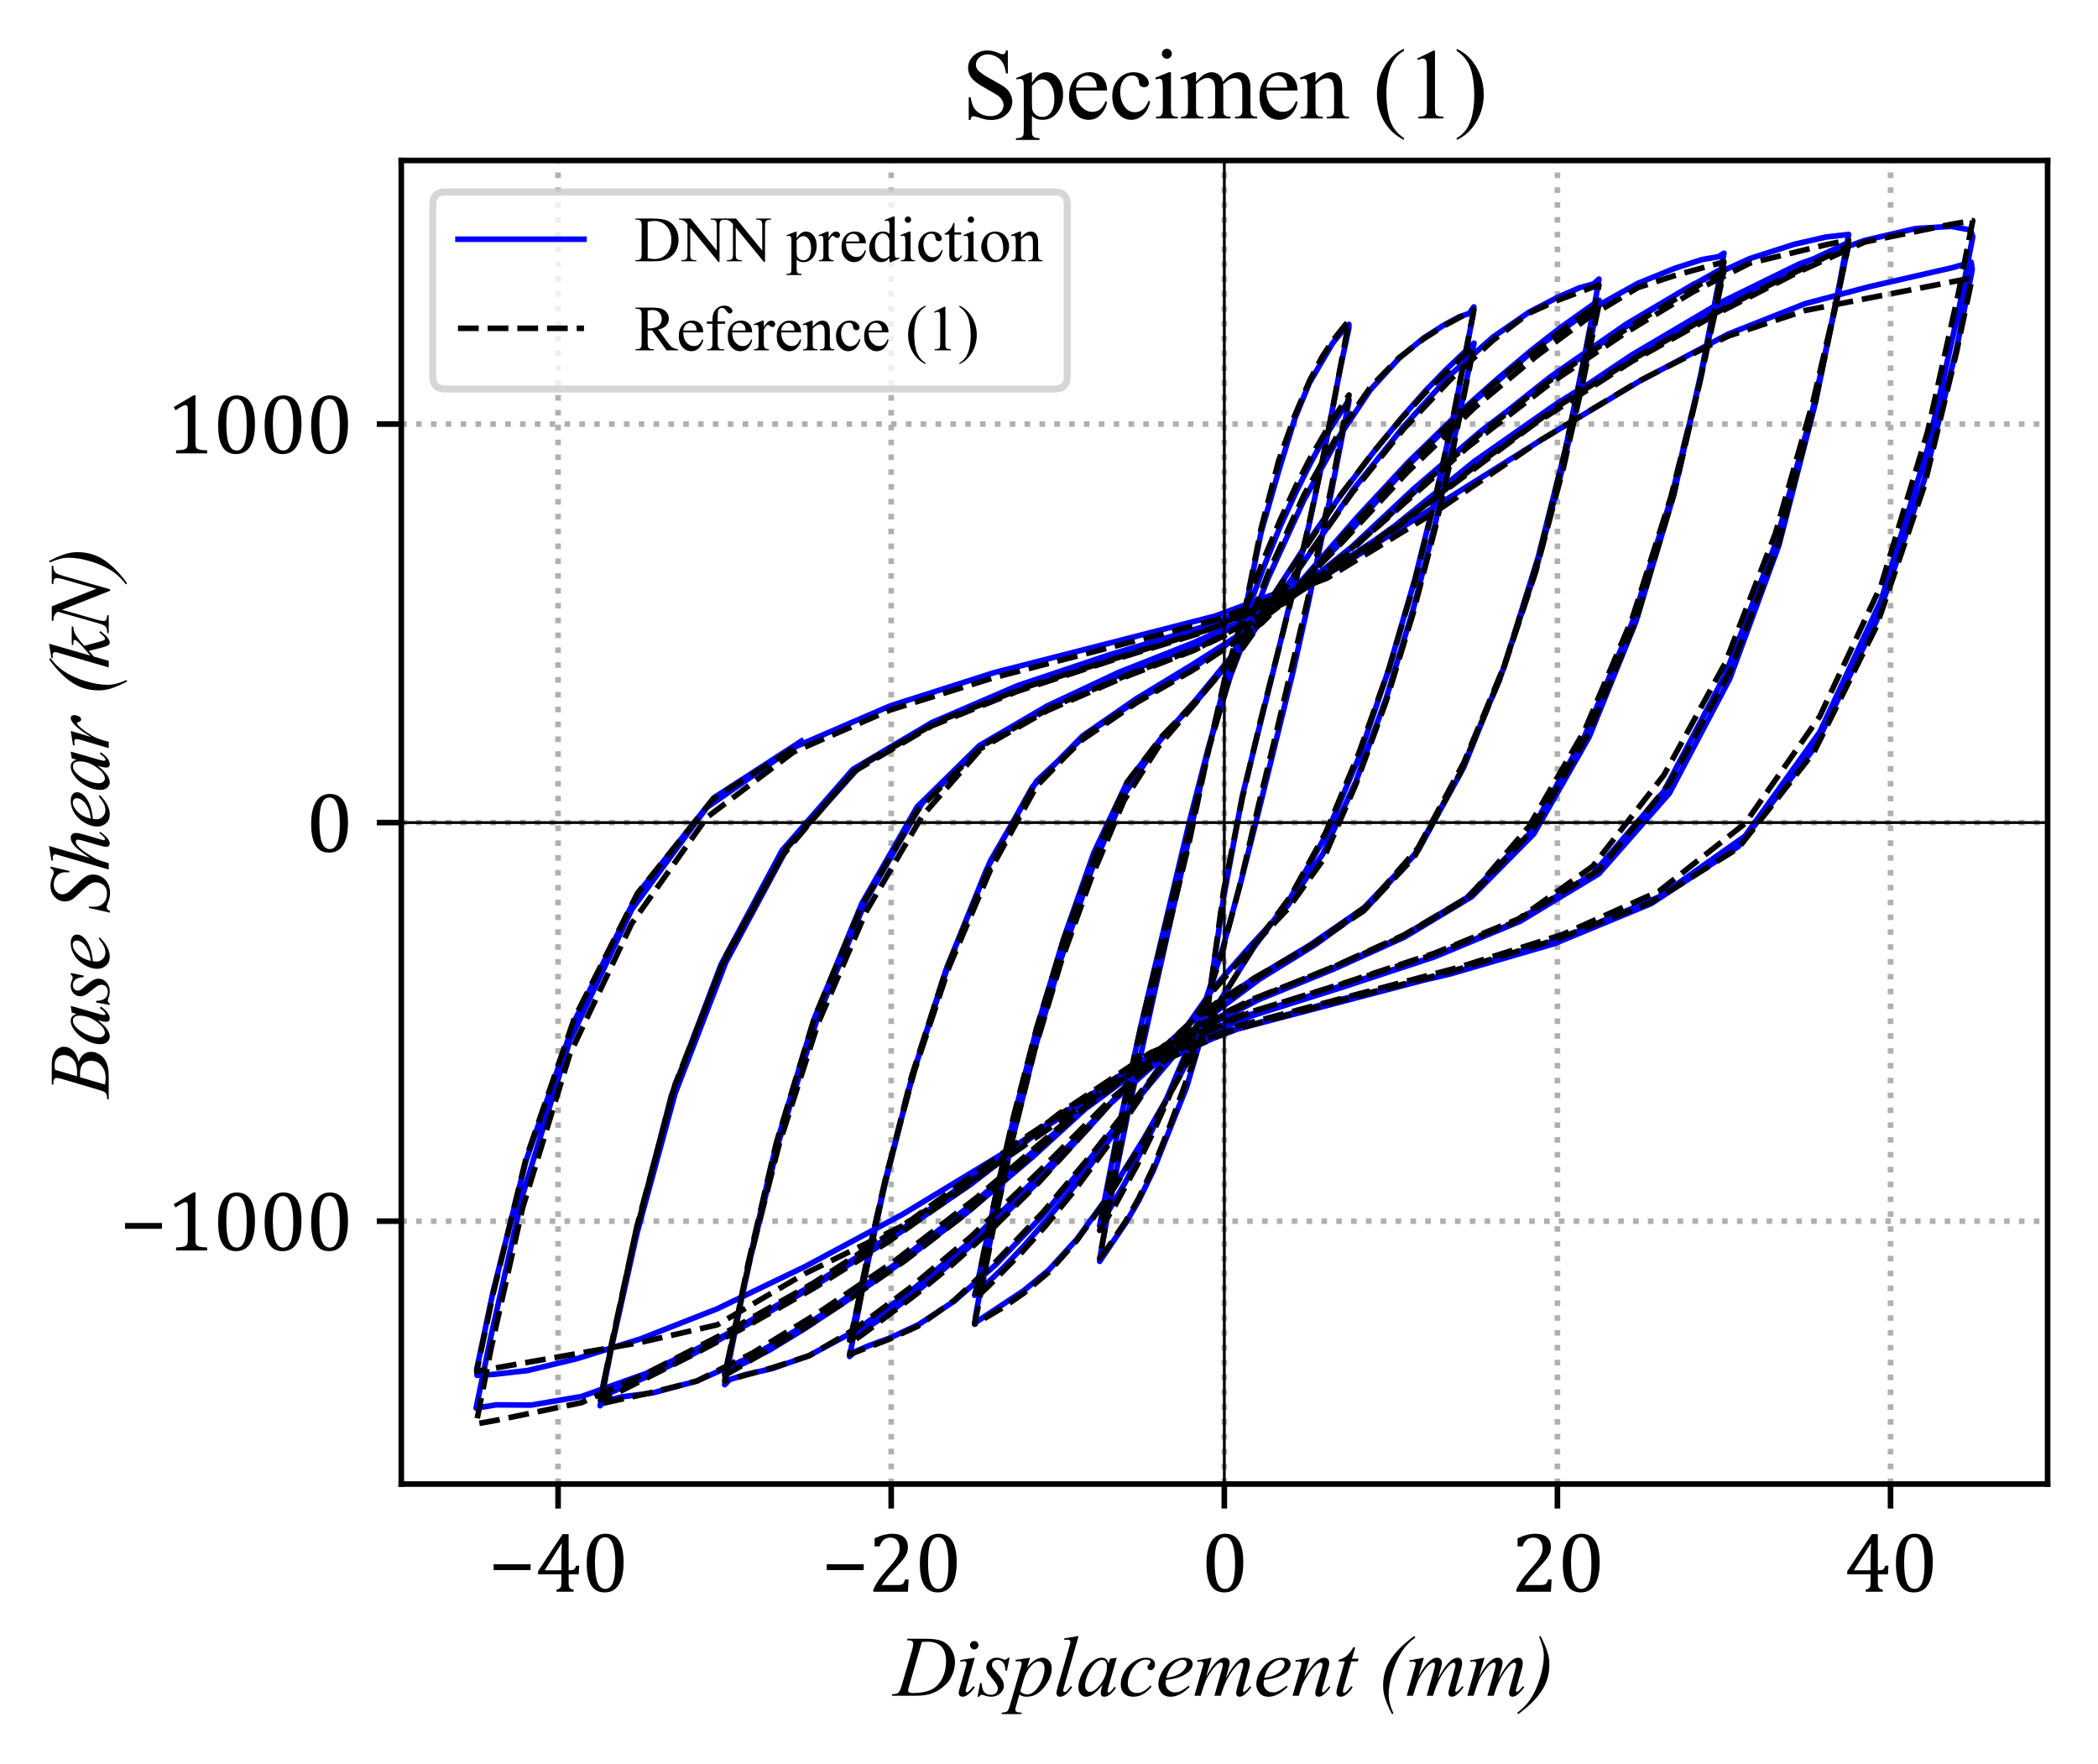 <?xml version="1.0" encoding="utf-8" standalone="no"?>
<!DOCTYPE svg PUBLIC "-//W3C//DTD SVG 1.1//EN"
  "http://www.w3.org/Graphics/SVG/1.1/DTD/svg11.dtd">
<svg xmlns:xlink="http://www.w3.org/1999/xlink" width="299.702pt" height="252.003pt" viewBox="0 0 299.702 252.003" xmlns="http://www.w3.org/2000/svg" version="1.1">
 <defs>
  <style type="text/css">*{stroke-linejoin: round; stroke-linecap: butt}</style>
 </defs>
 <g id="figure_1">
  <g id="patch_1">
   <path d="M 0 252.003 
L 299.702 252.003 
L 299.702 0 
L 0 0 
z
" style="fill: #ffffff"/>
  </g>
  <g id="axes_1">
   <g id="patch_2">
    <path d="M 57.324 211.999 
L 292.502 211.999 
L 292.502 22.921 
L 57.324 22.921 
z
" style="fill: #ffffff"/>
   </g>
   <g id="matplotlib.axis_1">
    <g id="xtick_1">
     <g id="line2d_1">
      <path d="M 79.722 211.999 
L 79.722 22.921 
" clip-path="url(#pb52f60daa9)" style="fill: none; stroke-dasharray: 0.8,1.32; stroke-dashoffset: 0; stroke: #b0b0b0; stroke-width: 0.8"/>
     </g>
     <g id="line2d_2">
      <defs>
       <path id="m596a8b3197" d="M 0 0 
L 0 3.5 
" style="stroke: #000000; stroke-width: 0.8"/>
      </defs>
      <g>
       <use xlink:href="#m596a8b3197" x="79.722" y="211.999" style="stroke: #000000; stroke-width: 0.8"/>
      </g>
     </g>
     <g id="text_1">
      <!-- −40 -->
      <g transform="translate(69.755 227.384) scale(0.12 -0.12)">
       <defs>
        <path id="Cambria-2212" d="M 397 1613 
L 397 2047 
L 3147 2047 
L 3147 1613 
L 397 1613 
z
" transform="scale(0.016)"/>
        <path id="Cambria-34" d="M 1613 153 
Q 1806 203 1872 264 
Q 1938 325 1958 437 
Q 1978 550 1978 781 
L 1978 1294 
L 241 1294 
L 241 1528 
L 2069 4288 
L 2516 4288 
L 2516 1597 
L 2581 1597 
Q 2763 1597 2841 1623 
Q 2919 1650 2970 1717 
Q 3022 1784 3066 1938 
L 3303 1938 
L 3266 1294 
L 2516 1294 
L 2516 781 
Q 2516 572 2530 475 
Q 2544 378 2576 322 
Q 2609 266 2673 228 
Q 2738 191 2881 153 
L 2881 0 
L 1613 0 
L 1613 153 
z
M 756 1597 
L 1978 1597 
L 1978 2375 
Q 1978 2669 1987 3033 
Q 1997 3397 2009 3581 
L 1978 3581 
L 756 1641 
L 756 1597 
z
" transform="scale(0.016)"/>
        <path id="Cambria-30" d="M 1738 -50 
Q 1063 -50 733 481 
Q 403 1013 403 2094 
Q 403 2669 504 3087 
Q 606 3506 789 3779 
Q 972 4053 1228 4184 
Q 1484 4316 1788 4316 
Q 2472 4316 2806 3787 
Q 3141 3259 3141 2191 
Q 3141 1084 2783 517 
Q 2425 -50 1738 -50 
z
M 1013 2188 
Q 1013 1169 1202 692 
Q 1391 216 1788 216 
Q 2166 216 2348 664 
Q 2531 1113 2531 2053 
Q 2531 2772 2437 3217 
Q 2344 3663 2176 3856 
Q 2009 4050 1772 4050 
Q 1556 4050 1411 3922 
Q 1266 3794 1177 3553 
Q 1088 3313 1050 2967 
Q 1013 2622 1013 2188 
z
" transform="scale(0.016)"/>
       </defs>
       <use xlink:href="#Cambria-2212"/>
       <use xlink:href="#Cambria-34" x="55.371"/>
       <use xlink:href="#Cambria-30" x="110.742"/>
      </g>
     </g>
    </g>
    <g id="xtick_2">
     <g id="line2d_3">
      <path d="M 127.308 211.999 
L 127.308 22.921 
" clip-path="url(#pb52f60daa9)" style="fill: none; stroke-dasharray: 0.8,1.32; stroke-dashoffset: 0; stroke: #b0b0b0; stroke-width: 0.8"/>
     </g>
     <g id="line2d_4">
      <g>
       <use xlink:href="#m596a8b3197" x="127.308" y="211.999" style="stroke: #000000; stroke-width: 0.8"/>
      </g>
     </g>
     <g id="text_2">
      <!-- −20 -->
      <g transform="translate(117.341 227.384) scale(0.12 -0.12)">
       <defs>
        <path id="Cambria-32" d="M 2194 500 
Q 2347 500 2440 519 
Q 2534 538 2590 581 
Q 2647 625 2680 695 
Q 2713 766 2763 913 
L 3028 913 
L 2975 0 
L 403 0 
L 403 150 
Q 538 478 766 822 
Q 994 1166 1413 1631 
Q 1775 2031 1934 2238 
Q 2109 2463 2195 2627 
Q 2281 2791 2318 2936 
Q 2356 3081 2356 3228 
Q 2356 3463 2281 3642 
Q 2206 3822 2051 3925 
Q 1897 4028 1663 4028 
Q 1078 4028 875 3378 
L 497 3378 
L 497 3978 
Q 875 4156 1204 4236 
Q 1534 4316 1797 4316 
Q 2378 4316 2675 4061 
Q 2972 3806 2972 3322 
Q 2972 3156 2939 3017 
Q 2906 2878 2836 2742 
Q 2766 2606 2647 2450 
Q 2528 2294 2384 2133 
Q 2241 1972 1888 1597 
Q 1294 969 1016 500 
L 2194 500 
z
" transform="scale(0.016)"/>
       </defs>
       <use xlink:href="#Cambria-2212"/>
       <use xlink:href="#Cambria-32" x="55.371"/>
       <use xlink:href="#Cambria-30" x="110.742"/>
      </g>
     </g>
    </g>
    <g id="xtick_3">
     <g id="line2d_5">
      <path d="M 174.894 211.999 
L 174.894 22.921 
" clip-path="url(#pb52f60daa9)" style="fill: none; stroke-dasharray: 0.8,1.32; stroke-dashoffset: 0; stroke: #b0b0b0; stroke-width: 0.8"/>
     </g>
     <g id="line2d_6">
      <g>
       <use xlink:href="#m596a8b3197" x="174.894" y="211.999" style="stroke: #000000; stroke-width: 0.8"/>
      </g>
     </g>
     <g id="text_3">
      <!-- 0 -->
      <g transform="translate(171.572 227.384) scale(0.12 -0.12)">
       <use xlink:href="#Cambria-30"/>
      </g>
     </g>
    </g>
    <g id="xtick_4">
     <g id="line2d_7">
      <path d="M 222.48 211.999 
L 222.48 22.921 
" clip-path="url(#pb52f60daa9)" style="fill: none; stroke-dasharray: 0.8,1.32; stroke-dashoffset: 0; stroke: #b0b0b0; stroke-width: 0.8"/>
     </g>
     <g id="line2d_8">
      <g>
       <use xlink:href="#m596a8b3197" x="222.48" y="211.999" style="stroke: #000000; stroke-width: 0.8"/>
      </g>
     </g>
     <g id="text_4">
      <!-- 20 -->
      <g transform="translate(215.835 227.384) scale(0.12 -0.12)">
       <use xlink:href="#Cambria-32"/>
       <use xlink:href="#Cambria-30" x="55.371"/>
      </g>
     </g>
    </g>
    <g id="xtick_5">
     <g id="line2d_9">
      <path d="M 270.066 211.999 
L 270.066 22.921 
" clip-path="url(#pb52f60daa9)" style="fill: none; stroke-dasharray: 0.8,1.32; stroke-dashoffset: 0; stroke: #b0b0b0; stroke-width: 0.8"/>
     </g>
     <g id="line2d_10">
      <g>
       <use xlink:href="#m596a8b3197" x="270.066" y="211.999" style="stroke: #000000; stroke-width: 0.8"/>
      </g>
     </g>
     <g id="text_5">
      <!-- 40 -->
      <g transform="translate(263.421 227.384) scale(0.12 -0.12)">
       <use xlink:href="#Cambria-34"/>
       <use xlink:href="#Cambria-30" x="55.371"/>
      </g>
     </g>
    </g>
    <g id="text_6">
     <!-- Displacement (mm) -->
     <g transform="translate(127.759 242.236) scale(0.12 -0.12)">
      <defs>
       <path id="TimesNewRomanPS-ItalicMT-44" d="M 938 4122 
L 975 4238 
L 2328 4238 
Q 3188 4238 3602 4041 
Q 4016 3844 4262 3420 
Q 4509 2997 4509 2513 
Q 4509 2097 4367 1705 
Q 4225 1313 4045 1077 
Q 3866 841 3494 556 
Q 3122 272 2687 136 
Q 2253 0 1603 0 
L -191 0 
L -150 116 
Q 97 122 181 159 
Q 306 213 366 303 
Q 456 434 569 831 
L 1319 3394 
Q 1406 3697 1406 3869 
Q 1406 3991 1325 4056 
Q 1244 4122 1006 4122 
L 938 4122 
z
M 2047 4003 
L 1128 831 
Q 1025 475 1025 391 
Q 1025 341 1058 294 
Q 1091 247 1147 231 
Q 1228 203 1409 203 
Q 1900 203 2320 304 
Q 2741 406 3009 606 
Q 3391 897 3619 1406 
Q 3847 1916 3847 2566 
Q 3847 3300 3497 3658 
Q 3147 4016 2475 4016 
Q 2309 4016 2047 4003 
z
" transform="scale(0.016)"/>
       <path id="TimesNewRomanPS-ItalicMT-69" d="M 1431 4069 
Q 1563 4069 1653 3978 
Q 1744 3888 1744 3756 
Q 1744 3628 1651 3536 
Q 1559 3444 1431 3444 
Q 1303 3444 1211 3536 
Q 1119 3628 1119 3756 
Q 1119 3888 1209 3978 
Q 1300 4069 1431 4069 
z
M 1472 2828 
L 853 638 
Q 791 416 791 372 
Q 791 322 820 290 
Q 850 259 891 259 
Q 938 259 1003 309 
Q 1181 450 1363 709 
L 1472 638 
Q 1259 313 972 91 
Q 759 -75 566 -75 
Q 438 -75 356 1 
Q 275 78 275 194 
Q 275 309 353 578 
L 759 1978 
Q 859 2322 859 2409 
Q 859 2478 811 2522 
Q 763 2566 678 2566 
Q 609 2566 394 2531 
L 394 2653 
L 1472 2828 
z
" transform="scale(0.016)"/>
       <path id="TimesNewRomanPS-ItalicMT-73" d="M 2322 2828 
L 2131 1869 
L 2016 1869 
Q 2000 2288 1837 2478 
Q 1675 2669 1434 2669 
Q 1241 2669 1127 2562 
Q 1013 2456 1013 2306 
Q 1013 2203 1058 2109 
Q 1103 2016 1256 1847 
Q 1663 1403 1781 1178 
Q 1900 953 1900 753 
Q 1900 428 1629 176 
Q 1359 -75 947 -75 
Q 722 -75 428 31 
Q 325 69 269 69 
Q 128 69 56 -75 
L -59 -75 
L 131 938 
L 247 938 
Q 266 463 444 266 
Q 622 69 931 69 
Q 1169 69 1308 201 
Q 1447 334 1447 528 
Q 1447 653 1397 759 
Q 1309 947 1029 1278 
Q 750 1609 670 1775 
Q 591 1941 591 2106 
Q 591 2409 811 2618 
Q 1031 2828 1378 2828 
Q 1478 2828 1559 2813 
Q 1603 2803 1764 2742 
Q 1925 2681 1978 2681 
Q 2113 2681 2203 2828 
L 2322 2828 
z
" transform="scale(0.016)"/>
       <path id="TimesNewRomanPS-ItalicMT-70" d="M 1416 2828 
L 1200 2109 
Q 1541 2509 1808 2668 
Q 2075 2828 2353 2828 
Q 2631 2828 2828 2608 
Q 3025 2388 3025 2034 
Q 3025 1347 2465 636 
Q 1906 -75 1163 -75 
Q 1006 -75 886 -40 
Q 766 -6 616 81 
L 388 -725 
Q 319 -963 319 -1034 
Q 319 -1103 355 -1151 
Q 391 -1200 472 -1226 
Q 553 -1253 794 -1253 
L 766 -1369 
L -706 -1369 
L -675 -1253 
Q -384 -1241 -282 -1153 
Q -181 -1066 -69 -669 
L 722 2069 
Q 794 2328 794 2391 
Q 794 2475 745 2522 
Q 697 2569 597 2569 
Q 506 2569 344 2547 
L 344 2669 
L 1416 2828 
z
M 688 328 
Q 881 97 1209 97 
Q 1372 97 1540 187 
Q 1709 278 1870 456 
Q 2031 634 2159 867 
Q 2288 1100 2389 1415 
Q 2491 1731 2491 2041 
Q 2491 2291 2377 2423 
Q 2263 2556 2109 2556 
Q 1772 2556 1442 2168 
Q 1113 1781 959 1263 
L 688 328 
z
" transform="scale(0.016)"/>
       <path id="TimesNewRomanPS-ItalicMT-6c" d="M 1903 4444 
L 834 725 
Q 756 447 756 384 
Q 756 338 786 306 
Q 816 275 859 275 
Q 919 275 988 328 
Q 1150 456 1328 725 
L 1422 628 
Q 1125 209 875 44 
Q 691 -75 525 -75 
Q 406 -75 326 6 
Q 247 88 247 194 
Q 247 306 347 656 
L 1194 3588 
Q 1297 3947 1297 4000 
Q 1297 4075 1237 4123 
Q 1178 4172 1053 4172 
Q 981 4172 834 4150 
L 834 4266 
L 1903 4444 
z
" transform="scale(0.016)"/>
       <path id="TimesNewRomanPS-ItalicMT-61" d="M 3003 2828 
L 2394 709 
L 2325 425 
Q 2316 384 2316 356 
Q 2316 306 2347 269 
Q 2372 241 2409 241 
Q 2450 241 2516 291 
Q 2638 381 2841 666 
L 2947 591 
Q 2731 266 2503 95 
Q 2275 -75 2081 -75 
Q 1947 -75 1880 -8 
Q 1813 59 1813 188 
Q 1813 341 1881 591 
L 1947 825 
Q 1538 291 1194 78 
Q 947 -75 709 -75 
Q 481 -75 315 114 
Q 150 303 150 634 
Q 150 1131 448 1682 
Q 747 2234 1206 2566 
Q 1566 2828 1884 2828 
Q 2075 2828 2201 2728 
Q 2328 2628 2394 2397 
L 2506 2753 
L 3003 2828 
z
M 1891 2666 
Q 1691 2666 1466 2478 
Q 1147 2213 898 1691 
Q 650 1169 650 747 
Q 650 534 756 411 
Q 863 288 1000 288 
Q 1341 288 1741 791 
Q 2275 1459 2275 2163 
Q 2275 2428 2172 2547 
Q 2069 2666 1891 2666 
z
" transform="scale(0.016)"/>
       <path id="TimesNewRomanPS-ItalicMT-63" d="M 2472 681 
Q 2147 291 1815 108 
Q 1484 -75 1116 -75 
Q 672 -75 423 175 
Q 175 425 175 847 
Q 175 1325 442 1787 
Q 709 2250 1161 2539 
Q 1613 2828 2047 2828 
Q 2388 2828 2556 2686 
Q 2725 2544 2725 2338 
Q 2725 2144 2606 2006 
Q 2519 1900 2391 1900 
Q 2294 1900 2230 1962 
Q 2166 2025 2166 2119 
Q 2166 2178 2189 2228 
Q 2213 2278 2286 2348 
Q 2359 2419 2375 2450 
Q 2391 2481 2391 2516 
Q 2391 2581 2331 2625 
Q 2241 2688 2075 2688 
Q 1769 2688 1469 2472 
Q 1169 2256 956 1859 
Q 700 1378 700 897 
Q 700 578 881 392 
Q 1063 206 1375 206 
Q 1616 206 1852 326 
Q 2088 447 2381 763 
L 2472 681 
z
" transform="scale(0.016)"/>
       <path id="TimesNewRomanPS-ItalicMT-65" d="M 763 1178 
Q 741 1022 741 919 
Q 741 641 937 445 
Q 1134 250 1416 250 
Q 1641 250 1848 342 
Q 2056 434 2466 750 
L 2531 659 
Q 1791 -75 1119 -75 
Q 663 -75 431 212 
Q 200 500 200 847 
Q 200 1313 487 1800 
Q 775 2288 1209 2558 
Q 1644 2828 2103 2828 
Q 2434 2828 2593 2693 
Q 2753 2559 2753 2375 
Q 2753 2116 2547 1878 
Q 2275 1569 1747 1378 
Q 1397 1250 763 1178 
z
M 784 1331 
Q 1247 1384 1538 1513 
Q 1922 1684 2114 1923 
Q 2306 2163 2306 2378 
Q 2306 2509 2223 2590 
Q 2141 2672 1988 2672 
Q 1669 2672 1311 2333 
Q 953 1994 784 1331 
z
" transform="scale(0.016)"/>
       <path id="TimesNewRomanPS-ItalicMT-6d" d="M 1388 2828 
L 981 1419 
Q 1253 1916 1444 2166 
Q 1741 2553 2022 2728 
Q 2188 2828 2369 2828 
Q 2525 2828 2628 2728 
Q 2731 2628 2731 2472 
Q 2731 2319 2659 2072 
L 2438 1278 
Q 2947 2231 3403 2616 
Q 3656 2828 3903 2828 
Q 4047 2828 4139 2729 
Q 4231 2631 4231 2425 
Q 4231 2244 4175 2041 
L 3831 825 
Q 3719 428 3719 384 
Q 3719 341 3747 309 
Q 3766 288 3797 288 
Q 3828 288 3906 347 
Q 4084 484 4241 709 
L 4344 644 
Q 4266 519 4067 300 
Q 3869 81 3728 3 
Q 3588 -75 3469 -75 
Q 3359 -75 3286 0 
Q 3213 75 3213 184 
Q 3213 334 3341 788 
L 3625 1791 
Q 3722 2138 3728 2175 
Q 3738 2234 3738 2291 
Q 3738 2369 3703 2413 
Q 3666 2456 3619 2456 
Q 3488 2456 3341 2322 
Q 2909 1925 2534 1209 
Q 2288 738 2072 0 
L 1600 0 
L 2134 1891 
Q 2222 2197 2222 2300 
Q 2222 2384 2187 2425 
Q 2153 2466 2103 2466 
Q 2000 2466 1884 2391 
Q 1697 2269 1401 1869 
Q 1106 1469 944 1103 
Q 866 931 572 0 
L 109 0 
L 688 2025 
L 763 2288 
Q 784 2347 784 2375 
Q 784 2444 721 2498 
Q 659 2553 563 2553 
Q 522 2553 338 2516 
L 309 2631 
L 1388 2828 
z
" transform="scale(0.016)"/>
       <path id="TimesNewRomanPS-ItalicMT-6e" d="M 1413 2828 
L 997 1406 
Q 1581 2278 1892 2553 
Q 2203 2828 2491 2828 
Q 2647 2828 2748 2725 
Q 2850 2622 2850 2456 
Q 2850 2269 2759 1956 
L 2378 641 
Q 2313 413 2313 363 
Q 2313 319 2338 289 
Q 2363 259 2391 259 
Q 2428 259 2481 300 
Q 2647 431 2844 700 
L 2941 641 
Q 2650 225 2391 47 
Q 2209 -75 2066 -75 
Q 1950 -75 1881 -4 
Q 1813 66 1813 184 
Q 1813 334 1919 700 
L 2281 1956 
Q 2350 2191 2350 2322 
Q 2350 2384 2309 2423 
Q 2269 2463 2209 2463 
Q 2122 2463 2000 2388 
Q 1769 2247 1519 1923 
Q 1269 1600 991 1097 
Q 844 831 747 516 
L 591 0 
L 122 0 
L 691 1956 
Q 791 2309 791 2381 
Q 791 2450 736 2501 
Q 681 2553 600 2553 
Q 563 2553 469 2541 
L 350 2522 
L 331 2634 
L 1413 2828 
z
" transform="scale(0.016)"/>
       <path id="TimesNewRomanPS-ItalicMT-74" d="M 1663 3603 
L 1419 2753 
L 1909 2753 
L 1856 2556 
L 1369 2556 
L 831 713 
Q 744 416 744 328 
Q 744 275 769 247 
Q 794 219 828 219 
Q 906 219 1034 328 
Q 1109 391 1369 713 
L 1472 634 
Q 1184 216 928 44 
Q 753 -75 575 -75 
Q 438 -75 350 11 
Q 263 97 263 231 
Q 263 400 363 747 
L 884 2556 
L 413 2556 
L 444 2678 
Q 788 2772 1016 2958 
Q 1244 3144 1525 3603 
L 1663 3603 
z
" transform="scale(0.016)"/>
       <path id="TimesNewRomanPS-ItalicMT-20" transform="scale(0.016)"/>
       <path id="TimesNewRomanPS-ItalicMT-28" d="M 1203 -1319 
L 1097 -1369 
Q 725 -659 563 -116 
Q 438 309 438 741 
Q 438 1747 903 2544 
Q 1475 3519 2756 4444 
L 2831 4334 
Q 2253 3906 1888 3375 
Q 1431 2713 1140 1775 
Q 850 838 850 69 
Q 850 -519 1203 -1319 
z
" transform="scale(0.016)"/>
       <path id="TimesNewRomanPS-ItalicMT-29" d="M 931 4384 
L 1038 4444 
Q 1409 3738 1569 3194 
Q 1697 2769 1697 2338 
Q 1697 1328 1231 534 
Q 656 -444 -622 -1369 
L -697 -1272 
Q -119 -841 247 -313 
Q 703 350 993 1289 
Q 1284 2228 1284 2997 
Q 1284 3584 931 4384 
z
" transform="scale(0.016)"/>
      </defs>
      <use xlink:href="#TimesNewRomanPS-ItalicMT-44"/>
      <use xlink:href="#TimesNewRomanPS-ItalicMT-69" x="72.217"/>
      <use xlink:href="#TimesNewRomanPS-ItalicMT-73" x="100"/>
      <use xlink:href="#TimesNewRomanPS-ItalicMT-70" x="138.916"/>
      <use xlink:href="#TimesNewRomanPS-ItalicMT-6c" x="188.916"/>
      <use xlink:href="#TimesNewRomanPS-ItalicMT-61" x="216.699"/>
      <use xlink:href="#TimesNewRomanPS-ItalicMT-63" x="266.699"/>
      <use xlink:href="#TimesNewRomanPS-ItalicMT-65" x="311.084"/>
      <use xlink:href="#TimesNewRomanPS-ItalicMT-6d" x="355.469"/>
      <use xlink:href="#TimesNewRomanPS-ItalicMT-65" x="427.686"/>
      <use xlink:href="#TimesNewRomanPS-ItalicMT-6e" x="472.07"/>
      <use xlink:href="#TimesNewRomanPS-ItalicMT-74" x="522.07"/>
      <use xlink:href="#TimesNewRomanPS-ItalicMT-20" x="549.854"/>
      <use xlink:href="#TimesNewRomanPS-ItalicMT-28" x="574.854"/>
      <use xlink:href="#TimesNewRomanPS-ItalicMT-6d" x="608.154"/>
      <use xlink:href="#TimesNewRomanPS-ItalicMT-6d" x="680.371"/>
      <use xlink:href="#TimesNewRomanPS-ItalicMT-29" x="752.588"/>
     </g>
    </g>
   </g>
   <g id="matplotlib.axis_2">
    <g id="ytick_1">
     <g id="line2d_11">
      <path d="M 57.324 174.441 
L 292.502 174.441 
" clip-path="url(#pb52f60daa9)" style="fill: none; stroke-dasharray: 0.8,1.32; stroke-dashoffset: 0; stroke: #b0b0b0; stroke-width: 0.8"/>
     </g>
     <g id="line2d_12">
      <defs>
       <path id="m713ae85e09" d="M 0 0 
L -3.5 0 
" style="stroke: #000000; stroke-width: 0.8"/>
      </defs>
      <g>
       <use xlink:href="#m713ae85e09" x="57.324" y="174.441" style="stroke: #000000; stroke-width: 0.8"/>
      </g>
     </g>
     <g id="text_7">
      <!-- −1000 -->
      <g transform="translate(17.099 178.634) scale(0.12 -0.12)">
       <defs>
        <path id="Cambria-31" d="M 2172 816 
Q 2172 634 2192 542 
Q 2213 450 2264 392 
Q 2316 334 2412 301 
Q 2509 269 2656 251 
Q 2803 234 3044 228 
L 3044 0 
L 734 0 
L 734 228 
Q 1081 244 1229 270 
Q 1378 297 1456 350 
Q 1534 403 1570 500 
Q 1606 597 1606 816 
L 1606 3350 
Q 1606 3475 1562 3533 
Q 1519 3591 1434 3591 
Q 1334 3591 1150 3487 
Q 966 3384 694 3203 
L 556 3444 
L 2019 4316 
L 2191 4316 
Q 2172 4016 2172 3484 
L 2172 816 
z
" transform="scale(0.016)"/>
       </defs>
       <use xlink:href="#Cambria-2212"/>
       <use xlink:href="#Cambria-31" x="55.371"/>
       <use xlink:href="#Cambria-30" x="110.742"/>
       <use xlink:href="#Cambria-30" x="166.113"/>
       <use xlink:href="#Cambria-30" x="221.484"/>
      </g>
     </g>
    </g>
    <g id="ytick_2">
     <g id="line2d_13">
      <path d="M 57.324 117.509 
L 292.502 117.509 
" clip-path="url(#pb52f60daa9)" style="fill: none; stroke-dasharray: 0.8,1.32; stroke-dashoffset: 0; stroke: #b0b0b0; stroke-width: 0.8"/>
     </g>
     <g id="line2d_14">
      <g>
       <use xlink:href="#m713ae85e09" x="57.324" y="117.509" style="stroke: #000000; stroke-width: 0.8"/>
      </g>
     </g>
     <g id="text_8">
      <!-- 0 -->
      <g transform="translate(43.679 121.702) scale(0.12 -0.12)">
       <use xlink:href="#Cambria-30"/>
      </g>
     </g>
    </g>
    <g id="ytick_3">
     <g id="line2d_15">
      <path d="M 57.324 60.577 
L 292.502 60.577 
" clip-path="url(#pb52f60daa9)" style="fill: none; stroke-dasharray: 0.8,1.32; stroke-dashoffset: 0; stroke: #b0b0b0; stroke-width: 0.8"/>
     </g>
     <g id="line2d_16">
      <g>
       <use xlink:href="#m713ae85e09" x="57.324" y="60.577" style="stroke: #000000; stroke-width: 0.8"/>
      </g>
     </g>
     <g id="text_9">
      <!-- 1000 -->
      <g transform="translate(23.744 64.769) scale(0.12 -0.12)">
       <use xlink:href="#Cambria-31"/>
       <use xlink:href="#Cambria-30" x="55.371"/>
       <use xlink:href="#Cambria-30" x="110.742"/>
       <use xlink:href="#Cambria-30" x="166.113"/>
      </g>
     </g>
    </g>
    <g id="text_10">
     <!-- Base Shear (kN) -->
     <g transform="translate(15.533 156.783) rotate(-90) scale(0.12 -0.12)">
      <defs>
       <path id="TimesNewRomanPS-ItalicMT-42" d="M 947 4122 
L 991 4238 
L 2503 4238 
Q 2884 4238 3182 4119 
Q 3481 4000 3629 3787 
Q 3778 3575 3778 3338 
Q 3778 2972 3514 2676 
Q 3250 2381 2653 2241 
Q 3038 2097 3219 1859 
Q 3400 1622 3400 1338 
Q 3400 1022 3237 734 
Q 3075 447 2820 287 
Q 2566 128 2206 53 
Q 1950 0 1406 0 
L -147 0 
L -106 116 
Q 138 122 225 163 
Q 350 216 403 303 
Q 478 422 603 847 
L 1363 3413 
Q 1459 3738 1459 3869 
Q 1459 3984 1373 4051 
Q 1288 4119 1047 4119 
Q 994 4119 947 4122 
z
M 1581 2363 
Q 1784 2356 1875 2356 
Q 2525 2356 2842 2639 
Q 3159 2922 3159 3347 
Q 3159 3669 2965 3848 
Q 2772 4028 2347 4028 
Q 2234 4028 2059 3991 
L 1581 2363 
z
M 966 275 
Q 1303 231 1494 231 
Q 1981 231 2357 525 
Q 2734 819 2734 1322 
Q 2734 1706 2501 1922 
Q 2269 2138 1750 2138 
Q 1650 2138 1506 2128 
L 966 275 
z
" transform="scale(0.016)"/>
       <path id="TimesNewRomanPS-ItalicMT-53" d="M 44 -97 
L 394 1475 
L 500 1475 
Q 478 1247 478 1097 
Q 478 669 751 400 
Q 1025 131 1466 131 
Q 1875 131 2087 382 
Q 2300 634 2300 963 
Q 2300 1175 2203 1350 
Q 2056 1609 1419 2263 
Q 1109 2575 1022 2728 
Q 878 2981 878 3259 
Q 878 3703 1209 4018 
Q 1541 4334 2059 4334 
Q 2234 4334 2391 4300 
Q 2488 4281 2744 4175 
Q 2925 4103 2944 4097 
Q 2988 4088 3041 4088 
Q 3131 4088 3197 4134 
Q 3263 4181 3350 4334 
L 3469 4334 
L 3144 2928 
L 3038 2928 
Q 3050 3116 3050 3231 
Q 3050 3609 2800 3850 
Q 2550 4091 2141 4091 
Q 1816 4091 1612 3900 
Q 1409 3709 1409 3459 
Q 1409 3241 1539 3042 
Q 1669 2844 2136 2395 
Q 2603 1947 2740 1695 
Q 2878 1444 2878 1159 
Q 2878 838 2708 536 
Q 2538 234 2219 68 
Q 1900 -97 1522 -97 
Q 1334 -97 1171 -62 
Q 1009 -28 653 106 
Q 531 153 450 153 
Q 266 153 163 -97 
L 44 -97 
z
" transform="scale(0.016)"/>
       <path id="TimesNewRomanPS-ItalicMT-68" d="M 1878 4444 
L 1000 1409 
Q 1569 2266 1887 2547 
Q 2206 2828 2497 2828 
Q 2647 2828 2747 2725 
Q 2847 2622 2847 2450 
Q 2847 2244 2759 1950 
L 2378 641 
Q 2306 403 2306 378 
Q 2306 334 2332 306 
Q 2359 278 2394 278 
Q 2434 278 2488 319 
Q 2666 456 2841 700 
L 2938 641 
Q 2831 475 2642 276 
Q 2453 78 2317 1 
Q 2181 -75 2075 -75 
Q 1959 -75 1886 -1 
Q 1813 72 1813 188 
Q 1813 325 1922 700 
L 2281 1950 
Q 2350 2184 2350 2319 
Q 2350 2381 2311 2418 
Q 2272 2456 2209 2456 
Q 2119 2456 2003 2388 
Q 1791 2256 1513 1900 
Q 1438 1803 1013 1119 
Q 881 900 797 641 
L 597 0 
L 128 0 
L 1156 3575 
L 1266 3963 
Q 1266 4044 1198 4106 
Q 1131 4169 1034 4169 
Q 978 4169 863 4150 
L 797 4141 
L 797 4263 
L 1878 4444 
z
" transform="scale(0.016)"/>
       <path id="TimesNewRomanPS-ItalicMT-72" d="M 334 2653 
L 1413 2828 
L 963 1309 
Q 1509 2244 1956 2616 
Q 2209 2828 2369 2828 
Q 2472 2828 2531 2767 
Q 2591 2706 2591 2591 
Q 2591 2384 2484 2197 
Q 2409 2056 2269 2056 
Q 2197 2056 2145 2103 
Q 2094 2150 2081 2247 
Q 2075 2306 2053 2325 
Q 2028 2350 1994 2350 
Q 1941 2350 1894 2325 
Q 1813 2281 1647 2081 
Q 1388 1775 1084 1288 
Q 953 1081 859 822 
Q 728 466 709 394 
L 609 0 
L 131 0 
L 709 1941 
Q 809 2278 809 2422 
Q 809 2478 763 2516 
Q 700 2566 597 2566 
Q 531 2566 356 2538 
L 334 2653 
z
" transform="scale(0.016)"/>
       <path id="TimesNewRomanPS-ItalicMT-6b" d="M 1831 4444 
L 944 1372 
L 1300 1675 
Q 1884 2169 2059 2406 
Q 2116 2484 2116 2525 
Q 2116 2553 2097 2578 
Q 2078 2603 2023 2618 
Q 1969 2634 1831 2634 
L 1722 2634 
L 1756 2753 
L 3122 2753 
L 3091 2634 
Q 2856 2622 2686 2561 
Q 2516 2500 2356 2381 
Q 2041 2147 1941 2056 
L 1672 1819 
Q 1741 1594 1841 1191 
Q 2009 522 2069 397 
Q 2128 272 2191 272 
Q 2244 272 2316 325 
Q 2478 444 2663 703 
L 2772 625 
Q 2431 197 2250 61 
Q 2069 -75 1919 -75 
Q 1788 -75 1716 28 
Q 1591 213 1300 1481 
L 872 1109 
L 550 0 
L 63 0 
L 1100 3566 
L 1188 3869 
Q 1203 3947 1203 4006 
Q 1203 4081 1145 4131 
Q 1088 4181 978 4181 
Q 906 4181 750 4150 
L 750 4259 
L 1831 4444 
z
" transform="scale(0.016)"/>
       <path id="TimesNewRomanPS-ItalicMT-4e" d="M 1834 4238 
L 3144 916 
L 3853 3397 
Q 3941 3703 3941 3872 
Q 3941 3988 3859 4053 
Q 3778 4119 3556 4119 
Q 3519 4119 3478 4122 
L 3513 4238 
L 4875 4238 
L 4838 4122 
Q 4625 4125 4522 4078 
Q 4375 4013 4303 3909 
Q 4203 3763 4100 3397 
L 3103 -97 
L 2991 -97 
L 1581 3478 
L 828 838 
Q 744 538 744 378 
Q 744 259 820 198 
Q 897 138 1184 116 
L 1153 0 
L -178 0 
L -134 116 
Q 116 122 200 159 
Q 328 216 391 306 
Q 481 444 594 838 
L 1434 3784 
Q 1313 3972 1173 4042 
Q 1034 4113 741 4122 
L 775 4238 
L 1834 4238 
z
" transform="scale(0.016)"/>
      </defs>
      <use xlink:href="#TimesNewRomanPS-ItalicMT-42"/>
      <use xlink:href="#TimesNewRomanPS-ItalicMT-61" x="61.084"/>
      <use xlink:href="#TimesNewRomanPS-ItalicMT-73" x="111.084"/>
      <use xlink:href="#TimesNewRomanPS-ItalicMT-65" x="150"/>
      <use xlink:href="#TimesNewRomanPS-ItalicMT-20" x="194.385"/>
      <use xlink:href="#TimesNewRomanPS-ItalicMT-53" x="219.385"/>
      <use xlink:href="#TimesNewRomanPS-ItalicMT-68" x="269.385"/>
      <use xlink:href="#TimesNewRomanPS-ItalicMT-65" x="319.385"/>
      <use xlink:href="#TimesNewRomanPS-ItalicMT-61" x="363.77"/>
      <use xlink:href="#TimesNewRomanPS-ItalicMT-72" x="413.77"/>
      <use xlink:href="#TimesNewRomanPS-ItalicMT-20" x="452.686"/>
      <use xlink:href="#TimesNewRomanPS-ItalicMT-28" x="477.686"/>
      <use xlink:href="#TimesNewRomanPS-ItalicMT-6b" x="510.986"/>
      <use xlink:href="#TimesNewRomanPS-ItalicMT-4e" x="555.371"/>
      <use xlink:href="#TimesNewRomanPS-ItalicMT-29" x="622.07"/>
     </g>
    </g>
   </g>
   <g id="line2d_17">
    <path d="M 177.559 88.7 
L 180.164 75.997 
L 182.651 67.309 
L 184.964 59.803 
L 187.051 54.7 
L 190.367 49.023 
L 192.302 46.639 
L 192.693 46.339 
L 192.685 46.869 
L 191.48 52.521 
L 188.796 66.499 
L 186.969 75.095 
L 182.551 93.199 
L 177.449 113.795 
L 174.783 128.28 
L 172.119 146.399 
L 169.518 155.272 
L 164.733 167.258 
L 162.656 171.533 
L 160.854 174.62 
L 157.088 180.186 
L 157.113 179.741 
L 158.35 172.835 
L 161.063 159.322 
L 165.009 141.342 
L 169.838 119.78 
L 172.45 107.824 
L 175.117 96.943 
L 177.779 88.516 
L 180.377 81.388 
L 182.851 75.257 
L 185.147 70.271 
L 187.214 66.13 
L 189.003 62.849 
L 191.601 58.784 
L 192.708 57.136 
L 192.666 57.493 
L 190.198 70.215 
L 186.804 86.565 
L 184.686 96.053 
L 179.844 115.702 
L 177.228 126.094 
L 174.56 135.856 
L 171.899 143.854 
L 169.306 150.665 
L 166.838 156.523 
L 164.55 161.493 
L 160.717 168.967 
L 157.416 174.576 
L 157.075 175.133 
L 157.59 172.477 
L 159.649 161.831 
L 163.068 146.171 
L 170.052 116.805 
L 172.671 106.621 
L 175.786 96.515 
L 181.104 82.695 
L 186.283 71.396 
L 191.206 62.502 
L 195.764 55.682 
L 199.853 51.189 
L 203.383 48.277 
L 206.274 46.433 
L 208.461 45.26 
L 209.895 44.77 
L 210.545 43.837 
L 210.394 45.14 
L 207.727 58.998 
L 205.269 70.031 
L 202.13 82.691 
L 198.381 95.615 
L 194.104 108.255 
L 189.397 119.339 
L 184.365 128.212 
L 179.12 135.315 
L 173.78 143.713 
L 168.465 153.836 
L 163.295 162.847 
L 158.385 170.746 
L 153.845 177.012 
L 149.777 181.461 
L 146.272 184.343 
L 139.234 189.001 
L 139.418 187.693 
L 140.397 182.428 
L 142.15 173.907 
L 144.637 162.684 
L 147.803 149.893 
L 151.576 136.951 
L 155.873 124.437 
L 160.596 113.502 
L 165.639 105.854 
L 170.89 99.903 
L 176.231 93.401 
L 181.542 85.619 
L 186.704 77.621 
L 191.601 70.64 
L 196.124 64.695 
L 200.17 59.746 
L 203.649 55.809 
L 206.484 52.887 
L 210.563 49.016 
L 210.346 49.999 
L 209.334 55.141 
L 207.549 63.581 
L 205.033 74.757 
L 201.84 87.162 
L 198.043 99.653 
L 193.727 111.566 
L 188.989 121.962 
L 183.934 129.391 
L 178.677 135.071 
L 173.334 141.167 
L 168.027 148.756 
L 162.874 156.526 
L 157.991 163.503 
L 153.486 169.44 
L 149.462 174.345 
L 146.008 178.266 
L 143.202 181.215 
L 139.219 185.033 
L 139.469 184.074 
L 142.33 170.482 
L 144.876 159.428 
L 148.095 146.956 
L 151.916 134.158 
L 156.251 121.829 
L 161.005 111.76 
L 166.071 105.213 
L 171.334 99.682 
L 177.568 92.261 
L 185.523 81.365 
L 193.239 70.014 
L 200.544 60.898 
L 207.274 53.464 
L 213.277 48.148 
L 218.42 44.599 
L 222.586 42.433 
L 225.683 41.088 
L 227.641 40.563 
L 228.416 39.865 
L 227.99 42.376 
L 226.374 50.743 
L 223.603 64.273 
L 219.74 79.569 
L 214.871 95.245 
L 209.106 109.579 
L 202.573 121.486 
L 195.42 129.475 
L 187.806 135.009 
L 179.902 139.887 
L 171.887 145.858 
L 163.938 155.253 
L 156.236 164.884 
L 148.952 173.631 
L 142.25 180.658 
L 136.279 185.896 
L 131.175 189.244 
L 127.052 191.166 
L 124.001 192.275 
L 122.092 193.11 
L 121.367 193.778 
L 123.507 182.51 
L 126.325 169.541 
L 130.232 153.997 
L 135.14 138.531 
L 140.941 124.176 
L 147.502 112.377 
L 154.678 105.104 
L 162.308 99.818 
L 170.219 95.019 
L 178.236 89.909 
L 186.177 82.686 
L 193.866 73.89 
L 201.129 66.061 
L 207.804 59.558 
L 213.74 54.255 
L 218.806 50.003 
L 222.886 46.823 
L 228.426 42.882 
L 227.901 45.216 
L 226.187 53.735 
L 223.322 66.408 
L 219.372 81.552 
L 214.423 96.492 
L 208.589 110.543 
L 201.999 122.214 
L 194.8 129.713 
L 187.156 134.983 
L 179.236 139.73 
L 171.219 144.969 
L 163.285 152.407 
L 155.611 161.013 
L 148.369 168.776 
L 141.722 175.212 
L 135.819 180.458 
L 130.793 184.637 
L 126.755 187.738 
L 121.36 191.383 
L 121.936 189.214 
L 123.699 180.853 
L 126.61 168.024 
L 130.604 152.845 
L 135.591 137.446 
L 141.46 123.021 
L 148.079 111.576 
L 155.299 104.774 
L 162.959 99.722 
L 170.886 95.116 
L 180.239 88.547 
L 190.809 78.275 
L 201.021 66.612 
L 210.648 57.245 
L 219.473 49.708 
L 227.298 44.196 
L 233.948 40.487 
L 239.274 38.318 
L 243.155 37.074 
L 245.506 36.671 
L 246.273 36.168 
L 245.439 40.79 
L 243.023 53.192 
L 239.08 70.746 
L 233.696 88.781 
L 226.994 105.313 
L 219.124 119.105 
L 210.262 128.079 
L 200.606 133.88 
L 190.374 138.498 
L 179.794 142.801 
L 169.105 148.331 
L 158.546 157.721 
L 148.353 168.047 
L 138.755 177.239 
L 129.968 184.551 
L 122.189 190.1 
L 115.591 193.644 
L 110.324 195.501 
L 106.505 196.364 
L 104.219 197.084 
L 103.518 197.813 
L 104.419 193.062 
L 106.9 180.702 
L 110.905 163.429 
L 116.346 145.44 
L 123.1 129.092 
L 131.015 115.257 
L 139.915 106.503 
L 149.599 100.841 
L 159.85 96.029 
L 170.439 91.845 
L 181.128 87.039 
L 191.677 79.465 
L 201.849 69.924 
L 211.417 61.695 
L 220.166 55.036 
L 227.899 49.603 
L 234.444 45.212 
L 239.654 41.932 
L 246.265 38.214 
L 242.752 54.75 
L 238.685 71.319 
L 233.186 88.863 
L 226.381 105.117 
L 218.421 119.167 
L 209.484 128.283 
L 199.772 134.081 
L 189.502 138.678 
L 178.905 142.972 
L 168.217 148.143 
L 157.679 155.986 
L 147.527 165.266 
L 137.989 173.351 
L 129.279 179.964 
L 121.592 185.379 
L 115.1 189.713 
L 109.949 192.848 
L 106.255 194.753 
L 104.1 195.732 
L 103.532 196.214 
L 104.566 191.894 
L 107.176 179.781 
L 111.305 162.873 
L 116.861 145.145 
L 123.717 128.584 
L 131.722 114.747 
L 140.695 106.17 
L 150.435 100.667 
L 160.723 96.092 
L 171.329 92.045 
L 183.796 85.602 
L 196.954 75.032 
L 209.617 63.245 
L 221.502 53.81 
L 232.341 46.276 
L 241.892 40.622 
L 249.94 36.948 
L 256.306 34.897 
L 260.845 33.859 
L 264.083 33.491 
L 262.708 40.908 
L 259.364 57.425 
L 254.126 77.866 
L 247.111 96.934 
L 238.476 113.317 
L 228.415 124.808 
L 217.154 131.61 
L 204.945 136.68 
L 192.062 140.929 
L 178.794 145.119 
L 165.439 150.73 
L 152.295 160.435 
L 139.659 171.362 
L 127.813 180.651 
L 117.022 188.074 
L 107.53 193.707 
L 99.548 197.284 
L 93.256 198.975 
L 88.796 199.547 
L 86.266 200.192 
L 85.723 200.815 
L 87.181 193.331 
L 90.605 177.082 
L 95.921 156.481 
L 103.007 137.776 
L 111.705 121.506 
L 121.821 109.915 
L 133.127 103.208 
L 145.369 97.942 
L 158.274 93.609 
L 171.552 89.641 
L 184.904 84.67 
L 198.032 76.112 
L 210.641 65.882 
L 222.448 57.611 
L 233.189 50.958 
L 242.623 45.552 
L 250.537 41.238 
L 256.755 38.068 
L 263.586 34.857 
L 264.045 34.96 
L 262.504 42.396 
L 258.999 58.29 
L 253.607 77.751 
L 246.45 96.395 
L 237.689 113.039 
L 227.519 124.854 
L 216.169 131.878 
L 203.893 136.975 
L 177.68 145.22 
L 164.331 150.788 
L 151.219 159.475 
L 138.638 169.214 
L 126.87 177.214 
L 116.179 183.789 
L 106.804 189.168 
L 98.957 193.443 
L 92.813 196.491 
L 85.768 199.566 
L 90.978 176.22 
L 96.445 156.171 
L 103.673 137.491 
L 112.497 121.042 
L 122.721 109.587 
L 134.115 102.9 
L 146.423 97.769 
L 159.37 93.63 
L 172.666 89.798 
L 188.234 83.065 
L 203.949 71.733 
L 219.012 60.158 
L 233.086 50.715 
L 245.855 43.184 
L 257.033 37.706 
L 266.368 34.345 
L 273.652 32.646 
L 278.721 32.336 
L 281.462 32.845 
L 281.812 33.816 
L 279.765 44.503 
L 275.365 64.091 
L 268.713 85.77 
L 259.956 104.577 
L 249.292 119.427 
L 236.959 128.137 
L 223.234 133.992 
L 208.425 138.692 
L 176.9 146.965 
L 160.891 153.003 
L 145.197 163.572 
L 130.168 174.707 
L 116.142 183.534 
L 103.434 190.794 
L 92.328 196.192 
L 83.075 199.488 
L 75.88 200.716 
L 70.906 200.683 
L 68.014 201.149 
L 70.161 190.76 
L 74.656 170.729 
L 81.4 148.659 
L 90.24 129.922 
L 100.979 115.337 
L 113.376 106.781 
L 127.152 100.84 
L 141.999 96.092 
L 173.557 88.013 
L 189.56 82.072 
L 220.228 62.8 
L 234.205 54.458 
L 246.851 47.736 
L 257.884 43.371 
L 267.056 40.949 
L 279.04 38.203 
L 281.582 37.447 
L 281.733 38.528 
L 279.487 49.863 
L 274.895 68.54 
L 268.061 88.708 
L 259.137 106.921 
L 248.324 120.927 
L 235.864 129.086 
L 222.037 134.804 
L 207.152 139.137 
L 191.544 142.762 
L 175.563 147.303 
L 159.567 154.532 
L 143.914 164.398 
L 128.956 173.458 
L 115.029 180.918 
L 102.444 186.967 
L 91.483 191.27 
L 82.394 194.095 
L 75.379 195.781 
L 70.596 196.321 
L 68.152 196.471 
L 68.102 195.613 
L 70.447 184.473 
L 75.134 165.841 
L 82.059 145.859 
L 91.066 127.712 
L 101.953 113.985 
L 114.475 105.868 
L 114.475 105.868 
" clip-path="url(#pb52f60daa9)" style="fill: none; stroke: #0000ff; stroke-width: 0.8; stroke-linecap: square"/>
   </g>
   <g id="line2d_18">
    <path d="M 177.559 88.468 
L 180.164 75.439 
L 182.651 65.846 
L 184.964 59.344 
L 187.051 54.434 
L 188.866 50.979 
L 190.367 48.679 
L 192.302 46.252 
L 192.693 45.883 
L 192.685 45.929 
L 190.311 58.685 
L 188.796 66.323 
L 186.969 74.934 
L 184.872 84.063 
L 180.058 102.95 
L 177.449 114.114 
L 174.783 127.325 
L 172.119 147.169 
L 167.037 161.053 
L 164.733 166.79 
L 162.656 171.191 
L 160.854 174.387 
L 158.228 178.269 
L 157.088 179.715 
L 157.113 179.572 
L 159.534 166.43 
L 161.063 158.642 
L 162.902 149.879 
L 165.009 140.58 
L 169.838 120.49 
L 172.45 108.057 
L 175.117 96.307 
L 177.779 87.271 
L 180.377 80.241 
L 182.851 74.334 
L 185.147 69.374 
L 187.214 65.357 
L 190.477 59.773 
L 192.708 56.419 
L 190.198 69.536 
L 186.804 85.643 
L 182.349 104.561 
L 179.844 114.781 
L 177.228 126.009 
L 174.56 136.154 
L 171.899 144.205 
L 169.306 151.074 
L 166.838 157.039 
L 164.55 162.134 
L 162.495 166.332 
L 159.258 172.261 
L 157.075 175.762 
L 159.649 162.292 
L 161.205 154.715 
L 163.068 146.267 
L 167.541 127.935 
L 170.052 117.933 
L 172.671 107.015 
L 175.786 96.273 
L 181.104 82.004 
L 186.283 70.698 
L 191.206 61.913 
L 195.764 55.304 
L 199.853 51.103 
L 203.383 48.393 
L 206.274 46.55 
L 210.545 44.255 
L 207.727 58.793 
L 205.269 70.224 
L 202.13 82.999 
L 198.381 95.647 
L 194.104 107.611 
L 189.397 118.883 
L 184.365 128.012 
L 179.12 135.169 
L 173.78 143.91 
L 168.465 153.875 
L 163.295 163.105 
L 158.385 170.902 
L 153.845 177.185 
L 149.777 181.756 
L 146.272 184.71 
L 143.409 186.698 
L 139.234 189.174 
L 142.15 174.207 
L 144.637 162.743 
L 147.803 150.006 
L 151.576 137.421 
L 155.873 125.46 
L 160.596 114.302 
L 165.639 106.439 
L 170.89 100.318 
L 176.231 93.539 
L 191.601 70.593 
L 196.124 64.641 
L 200.17 59.828 
L 203.649 56.061 
L 208.61 51.202 
L 210.563 49.434 
L 207.549 64.285 
L 205.033 75.414 
L 201.84 87.695 
L 198.043 100.097 
L 193.727 111.934 
L 188.989 122.859 
L 183.934 129.876 
L 178.677 135.399 
L 173.334 141.515 
L 168.027 149.025 
L 162.874 156.852 
L 157.991 163.998 
L 153.486 170.078 
L 149.462 175.002 
L 146.008 178.85 
L 141.106 183.825 
L 139.219 185.602 
L 140.514 179.026 
L 142.33 170.285 
L 144.876 159.111 
L 148.095 146.808 
L 151.916 134.376 
L 156.251 122.57 
L 161.005 111.74 
L 166.071 105.096 
L 171.334 99.624 
L 177.568 92.509 
L 193.239 70.294 
L 200.544 61.242 
L 207.274 54.142 
L 213.277 48.616 
L 218.42 44.732 
L 222.586 42.875 
L 227.641 40.976 
L 228.416 40.717 
L 226.374 51.223 
L 223.603 64.291 
L 219.74 79.864 
L 214.871 95.133 
L 209.106 108.945 
L 202.573 121.13 
L 195.42 129.302 
L 187.806 134.696 
L 179.902 139.477 
L 171.887 145.593 
L 163.938 154.722 
L 156.236 164.556 
L 148.952 173.208 
L 142.25 180.239 
L 136.279 185.788 
L 131.175 189.427 
L 127.052 191.303 
L 121.367 193.486 
L 123.507 182.5 
L 126.325 169.306 
L 130.232 153.731 
L 135.14 138.567 
L 140.941 124.747 
L 147.502 112.617 
L 154.678 105.631 
L 162.308 100.411 
L 170.219 95.839 
L 178.236 90.51 
L 186.177 82.93 
L 193.866 74.334 
L 201.129 66.402 
L 207.804 59.809 
L 213.74 54.531 
L 218.806 50.428 
L 225.89 45.173 
L 228.426 43.404 
L 226.187 54.258 
L 223.322 66.877 
L 219.372 81.682 
L 214.423 96.604 
L 208.589 110.411 
L 201.999 122.473 
L 194.8 130.131 
L 187.156 135.173 
L 179.236 139.671 
L 171.219 144.958 
L 163.285 152.371 
L 155.611 161.006 
L 148.369 168.95 
L 141.722 175.558 
L 135.819 180.838 
L 130.793 184.954 
L 123.797 190.213 
L 121.36 191.94 
L 123.699 180.646 
L 126.61 167.874 
L 130.604 153.052 
L 135.591 138.107 
L 141.46 124.313 
L 148.079 112.31 
L 155.299 104.848 
L 162.959 99.872 
L 170.886 95.431 
L 180.239 89.016 
L 190.809 78.449 
L 201.021 67.479 
L 210.648 58.225 
L 219.473 50.88 
L 227.298 45.096 
L 233.948 41.094 
L 239.274 39.351 
L 246.273 37.408 
L 243.023 53.702 
L 239.08 70.739 
L 233.696 88.714 
L 226.994 104.647 
L 219.124 118.356 
L 210.262 127.848 
L 200.606 133.539 
L 190.374 138.147 
L 179.794 142.455 
L 169.105 148.202 
L 158.546 157.161 
L 148.353 167.421 
L 138.755 176.618 
L 129.968 183.987 
L 122.189 189.82 
L 115.591 193.676 
L 110.324 195.385 
L 103.518 197.259 
L 104.419 192.592 
L 106.9 180.382 
L 110.905 163.24 
L 116.346 145.361 
L 123.1 129.444 
L 131.015 115.796 
L 139.915 107.031 
L 149.599 101.518 
L 159.85 97.048 
L 170.439 92.953 
L 181.128 87.815 
L 191.677 79.859 
L 201.849 70.41 
L 211.417 62.02 
L 220.166 55.236 
L 227.899 49.858 
L 234.444 45.663 
L 243.41 40.307 
L 246.265 38.677 
L 245.298 43.32 
L 242.752 54.949 
L 238.685 71.004 
L 233.186 88.268 
L 226.381 104.303 
L 218.421 118.045 
L 209.484 128.541 
L 199.772 134.064 
L 189.502 138.539 
L 178.905 142.744 
L 168.217 147.969 
L 157.679 155.689 
L 147.527 165.012 
L 137.989 173.384 
L 129.279 180.089 
L 121.592 185.429 
L 115.1 189.599 
L 106.255 194.909 
L 103.532 196.465 
L 104.566 191.507 
L 107.176 179.654 
L 111.305 163.453 
L 116.861 146.188 
L 123.717 130.242 
L 131.722 116.589 
L 140.695 106.326 
L 150.435 100.913 
L 160.723 96.561 
L 171.329 92.493 
L 183.796 85.978 
L 196.954 75.112 
L 209.617 63.924 
L 221.502 54.736 
L 232.341 47.464 
L 241.892 41.673 
L 249.94 37.606 
L 260.845 34.961 
L 264.083 34.293 
L 262.708 41.342 
L 259.364 57.183 
L 254.126 77.436 
L 247.111 96.016 
L 238.476 111.917 
L 228.415 124.29 
L 217.154 131.175 
L 204.945 136.162 
L 192.062 140.411 
L 178.794 144.544 
L 165.439 150.521 
L 152.295 160.178 
L 139.659 170.956 
L 127.813 180.135 
L 117.022 187.453 
L 107.53 193.268 
L 99.548 197.28 
L 93.256 198.885 
L 85.723 200.547 
L 87.181 193.079 
L 90.605 176.966 
L 95.921 156.64 
L 103.007 138.127 
L 111.705 122.29 
L 121.821 110.312 
L 133.127 103.679 
L 145.369 98.746 
L 158.274 94.512 
L 171.552 90.408 
L 184.904 85.038 
L 198.032 76.51 
L 210.641 66.675 
L 222.448 58.107 
L 233.189 51.372 
L 242.623 46.02 
L 250.537 41.83 
L 264.045 35.112 
L 262.504 42.299 
L 258.999 57.322 
L 253.607 76.221 
L 246.45 94.711 
L 237.689 110.727 
L 227.519 123.75 
L 216.169 131.803 
L 203.893 136.649 
L 190.967 140.804 
L 177.68 144.856 
L 164.331 150.394 
L 151.219 159.144 
L 138.638 169.057 
L 126.87 177.411 
L 116.179 184.073 
L 106.804 189.385 
L 98.957 193.543 
L 88.51 198.794 
L 85.768 199.983 
L 87.392 191.789 
L 90.978 175.218 
L 96.445 154.892 
L 103.673 136.575 
L 112.497 120.967 
L 122.721 109.453 
L 134.115 103.015 
L 146.423 98.2 
L 159.37 94.047 
L 172.666 89.928 
L 188.234 83.044 
L 203.949 71.93 
L 219.012 60.695 
L 233.086 51.645 
L 245.855 44.509 
L 257.033 38.794 
L 266.368 34.573 
L 278.721 32.043 
L 281.812 31.516 
L 279.765 41.882 
L 275.365 61.635 
L 268.713 83.618 
L 259.956 102.328 
L 249.292 117.625 
L 236.959 127.33 
L 223.234 133.483 
L 208.425 138.174 
L 176.9 146.55 
L 160.891 152.997 
L 145.197 163.298 
L 130.168 174.262 
L 116.142 183.315 
L 103.434 190.48 
L 92.328 196.208 
L 83.075 200.368 
L 70.906 202.89 
L 68.014 203.404 
L 70.161 192.572 
L 74.656 172.537 
L 81.4 150.59 
L 90.24 131.931 
L 100.979 116.76 
L 113.376 107.413 
L 127.152 101.428 
L 141.999 96.798 
L 173.557 88.598 
L 189.56 82.6 
L 205.234 73.002 
L 220.228 62.79 
L 234.205 54.4 
L 246.851 48.019 
L 257.884 44.348 
L 281.733 39.697 
L 279.487 50.328 
L 274.895 69.4 
L 268.061 89.481 
L 259.137 107.428 
L 248.324 121.151 
L 235.864 128.907 
L 222.037 134.304 
L 207.152 138.814 
L 191.544 142.935 
L 175.563 147.299 
L 159.567 154.546 
L 143.914 165.297 
L 128.956 175.088 
L 115.029 181.911 
L 102.444 189.26 
L 91.483 191.769 
L 68.102 195.892 
L 70.447 184.799 
L 75.134 165.516 
L 82.059 145.432 
L 91.066 127.603 
L 101.953 114.043 
L 114.475 106.183 
L 114.475 106.183 
" clip-path="url(#pb52f60daa9)" style="fill: none; stroke-dasharray: 2.96,1.28; stroke-dashoffset: 0; stroke: #000000; stroke-width: 0.8"/>
   </g>
   <g id="line2d_19">
    <path d="M 57.324 117.509 
L 292.502 117.509 
" clip-path="url(#pb52f60daa9)" style="fill: none; stroke: #000000; stroke-width: 0.4; stroke-linecap: square"/>
   </g>
   <g id="line2d_20">
    <path d="M 174.894 211.999 
L 174.894 22.921 
" clip-path="url(#pb52f60daa9)" style="fill: none; stroke: #000000; stroke-width: 0.4; stroke-linecap: square"/>
   </g>
   <g id="patch_3">
    <path d="M 57.324 211.999 
L 57.324 22.921 
" style="fill: none; stroke: #000000; stroke-width: 0.8; stroke-linejoin: miter; stroke-linecap: square"/>
   </g>
   <g id="patch_4">
    <path d="M 292.502 211.999 
L 292.502 22.921 
" style="fill: none; stroke: #000000; stroke-width: 0.8; stroke-linejoin: miter; stroke-linecap: square"/>
   </g>
   <g id="patch_5">
    <path d="M 57.324 211.999 
L 292.502 211.999 
" style="fill: none; stroke: #000000; stroke-width: 0.8; stroke-linejoin: miter; stroke-linecap: square"/>
   </g>
   <g id="patch_6">
    <path d="M 57.324 22.921 
L 292.502 22.921 
" style="fill: none; stroke: #000000; stroke-width: 0.8; stroke-linejoin: miter; stroke-linecap: square"/>
   </g>
   <g id="text_11">
    <!-- Specimen (1) -->
    <g transform="translate(137.398 16.921) scale(0.14 -0.14)">
     <defs>
      <path id="TimesNewRomanPSMT-53" d="M 2934 4334 
L 2934 2869 
L 2819 2869 
Q 2763 3291 2617 3541 
Q 2472 3791 2203 3937 
Q 1934 4084 1647 4084 
Q 1322 4084 1109 3886 
Q 897 3688 897 3434 
Q 897 3241 1031 3081 
Q 1225 2847 1953 2456 
Q 2547 2138 2764 1967 
Q 2981 1797 3098 1565 
Q 3216 1334 3216 1081 
Q 3216 600 2842 251 
Q 2469 -97 1881 -97 
Q 1697 -97 1534 -69 
Q 1438 -53 1133 45 
Q 828 144 747 144 
Q 669 144 623 97 
Q 578 50 556 -97 
L 441 -97 
L 441 1356 
L 556 1356 
Q 638 900 775 673 
Q 913 447 1195 297 
Q 1478 147 1816 147 
Q 2206 147 2432 353 
Q 2659 559 2659 841 
Q 2659 997 2573 1156 
Q 2488 1316 2306 1453 
Q 2184 1547 1640 1851 
Q 1097 2156 867 2337 
Q 638 2519 519 2737 
Q 400 2956 400 3219 
Q 400 3675 750 4004 
Q 1100 4334 1641 4334 
Q 1978 4334 2356 4169 
Q 2531 4091 2603 4091 
Q 2684 4091 2736 4139 
Q 2788 4188 2819 4334 
L 2934 4334 
z
" transform="scale(0.016)"/>
      <path id="TimesNewRomanPSMT-70" d="M -6 2578 
L 875 2934 
L 994 2934 
L 994 2266 
Q 1216 2644 1439 2795 
Q 1663 2947 1909 2947 
Q 2341 2947 2628 2609 
Q 2981 2197 2981 1534 
Q 2981 794 2556 309 
Q 2206 -88 1675 -88 
Q 1444 -88 1275 -22 
Q 1150 25 994 166 
L 994 -706 
Q 994 -1000 1030 -1079 
Q 1066 -1159 1155 -1206 
Q 1244 -1253 1478 -1253 
L 1478 -1369 
L -22 -1369 
L -22 -1253 
L 56 -1253 
Q 228 -1256 350 -1188 
Q 409 -1153 442 -1076 
Q 475 -1000 475 -688 
L 475 2019 
Q 475 2297 450 2372 
Q 425 2447 370 2484 
Q 316 2522 222 2522 
Q 147 2522 31 2478 
L -6 2578 
z
M 994 2081 
L 994 1013 
Q 994 666 1022 556 
Q 1066 375 1236 237 
Q 1406 100 1666 100 
Q 1978 100 2172 344 
Q 2425 663 2425 1241 
Q 2425 1897 2138 2250 
Q 1938 2494 1663 2494 
Q 1513 2494 1366 2419 
Q 1253 2363 994 2081 
z
" transform="scale(0.016)"/>
      <path id="TimesNewRomanPSMT-65" d="M 681 1784 
Q 678 1147 991 784 
Q 1303 422 1725 422 
Q 2006 422 2214 576 
Q 2422 731 2563 1106 
L 2659 1044 
Q 2594 616 2278 264 
Q 1963 -88 1488 -88 
Q 972 -88 605 314 
Q 238 716 238 1394 
Q 238 2128 614 2539 
Q 991 2950 1559 2950 
Q 2041 2950 2350 2633 
Q 2659 2316 2659 1784 
L 681 1784 
z
M 681 1966 
L 2006 1966 
Q 1991 2241 1941 2353 
Q 1863 2528 1708 2628 
Q 1553 2728 1384 2728 
Q 1125 2728 920 2526 
Q 716 2325 681 1966 
z
" transform="scale(0.016)"/>
      <path id="TimesNewRomanPSMT-63" d="M 2631 1088 
Q 2516 522 2178 217 
Q 1841 -88 1431 -88 
Q 944 -88 581 321 
Q 219 731 219 1428 
Q 219 2103 620 2525 
Q 1022 2947 1584 2947 
Q 2006 2947 2278 2723 
Q 2550 2500 2550 2259 
Q 2550 2141 2473 2067 
Q 2397 1994 2259 1994 
Q 2075 1994 1981 2113 
Q 1928 2178 1911 2362 
Q 1894 2547 1784 2644 
Q 1675 2738 1481 2738 
Q 1169 2738 978 2506 
Q 725 2200 725 1697 
Q 725 1184 976 792 
Q 1228 400 1656 400 
Q 1963 400 2206 609 
Q 2378 753 2541 1131 
L 2631 1088 
z
" transform="scale(0.016)"/>
      <path id="TimesNewRomanPSMT-69" d="M 928 4444 
Q 1059 4444 1151 4351 
Q 1244 4259 1244 4128 
Q 1244 3997 1151 3903 
Q 1059 3809 928 3809 
Q 797 3809 703 3903 
Q 609 3997 609 4128 
Q 609 4259 701 4351 
Q 794 4444 928 4444 
z
M 1188 2947 
L 1188 647 
Q 1188 378 1227 289 
Q 1266 200 1342 156 
Q 1419 113 1622 113 
L 1622 0 
L 231 0 
L 231 113 
Q 441 113 512 153 
Q 584 194 626 287 
Q 669 381 669 647 
L 669 1750 
Q 669 2216 641 2353 
Q 619 2453 572 2492 
Q 525 2531 444 2531 
Q 356 2531 231 2484 
L 188 2597 
L 1050 2947 
L 1188 2947 
z
" transform="scale(0.016)"/>
      <path id="TimesNewRomanPSMT-6d" d="M 1050 2338 
Q 1363 2650 1419 2697 
Q 1559 2816 1721 2881 
Q 1884 2947 2044 2947 
Q 2313 2947 2506 2790 
Q 2700 2634 2766 2338 
Q 3088 2713 3309 2830 
Q 3531 2947 3766 2947 
Q 3994 2947 4170 2830 
Q 4347 2713 4450 2447 
Q 4519 2266 4519 1878 
L 4519 647 
Q 4519 378 4559 278 
Q 4591 209 4675 161 
Q 4759 113 4950 113 
L 4950 0 
L 3538 0 
L 3538 113 
L 3597 113 
Q 3781 113 3884 184 
Q 3956 234 3988 344 
Q 4000 397 4000 647 
L 4000 1878 
Q 4000 2228 3916 2372 
Q 3794 2572 3525 2572 
Q 3359 2572 3192 2489 
Q 3025 2406 2788 2181 
L 2781 2147 
L 2788 2013 
L 2788 647 
Q 2788 353 2820 281 
Q 2853 209 2943 161 
Q 3034 113 3253 113 
L 3253 0 
L 1806 0 
L 1806 113 
Q 2044 113 2133 169 
Q 2222 225 2256 338 
Q 2272 391 2272 647 
L 2272 1878 
Q 2272 2228 2169 2381 
Q 2031 2581 1784 2581 
Q 1616 2581 1450 2491 
Q 1191 2353 1050 2181 
L 1050 647 
Q 1050 366 1089 281 
Q 1128 197 1204 155 
Q 1281 113 1516 113 
L 1516 0 
L 100 0 
L 100 113 
Q 297 113 375 155 
Q 453 197 493 289 
Q 534 381 534 647 
L 534 1741 
Q 534 2213 506 2350 
Q 484 2453 437 2492 
Q 391 2531 309 2531 
Q 222 2531 100 2484 
L 53 2597 
L 916 2947 
L 1050 2947 
L 1050 2338 
z
" transform="scale(0.016)"/>
      <path id="TimesNewRomanPSMT-6e" d="M 1034 2341 
Q 1538 2947 1994 2947 
Q 2228 2947 2397 2830 
Q 2566 2713 2666 2444 
Q 2734 2256 2734 1869 
L 2734 647 
Q 2734 375 2778 278 
Q 2813 200 2889 156 
Q 2966 113 3172 113 
L 3172 0 
L 1756 0 
L 1756 113 
L 1816 113 
Q 2016 113 2095 173 
Q 2175 234 2206 353 
Q 2219 400 2219 647 
L 2219 1819 
Q 2219 2209 2117 2386 
Q 2016 2563 1775 2563 
Q 1403 2563 1034 2156 
L 1034 647 
Q 1034 356 1069 288 
Q 1113 197 1189 155 
Q 1266 113 1500 113 
L 1500 0 
L 84 0 
L 84 113 
L 147 113 
Q 366 113 442 223 
Q 519 334 519 647 
L 519 1709 
Q 519 2225 495 2337 
Q 472 2450 423 2490 
Q 375 2531 294 2531 
Q 206 2531 84 2484 
L 38 2597 
L 900 2947 
L 1034 2947 
L 1034 2341 
z
" transform="scale(0.016)"/>
      <path id="TimesNewRomanPSMT-20" transform="scale(0.016)"/>
      <path id="TimesNewRomanPSMT-28" d="M 1988 -1253 
L 1988 -1369 
Q 1516 -1131 1200 -813 
Q 750 -359 506 256 
Q 263 872 263 1534 
Q 263 2503 741 3301 
Q 1219 4100 1988 4444 
L 1988 4313 
Q 1603 4100 1356 3731 
Q 1109 3363 987 2797 
Q 866 2231 866 1616 
Q 866 947 969 400 
Q 1050 -31 1165 -292 
Q 1281 -553 1476 -793 
Q 1672 -1034 1988 -1253 
z
" transform="scale(0.016)"/>
      <path id="TimesNewRomanPSMT-31" d="M 750 3822 
L 1781 4325 
L 1884 4325 
L 1884 747 
Q 1884 391 1914 303 
Q 1944 216 2037 169 
Q 2131 122 2419 116 
L 2419 0 
L 825 0 
L 825 116 
Q 1125 122 1212 167 
Q 1300 213 1334 289 
Q 1369 366 1369 747 
L 1369 3034 
Q 1369 3497 1338 3628 
Q 1316 3728 1258 3775 
Q 1200 3822 1119 3822 
Q 1003 3822 797 3725 
L 750 3822 
z
" transform="scale(0.016)"/>
      <path id="TimesNewRomanPSMT-29" d="M 144 4313 
L 144 4444 
Q 619 4209 934 3891 
Q 1381 3434 1625 2820 
Q 1869 2206 1869 1541 
Q 1869 572 1392 -226 
Q 916 -1025 144 -1369 
L 144 -1253 
Q 528 -1038 776 -670 
Q 1025 -303 1145 264 
Q 1266 831 1266 1447 
Q 1266 2113 1163 2663 
Q 1084 3094 967 3353 
Q 850 3613 656 3853 
Q 463 4094 144 4313 
z
" transform="scale(0.016)"/>
     </defs>
     <use xlink:href="#TimesNewRomanPSMT-53"/>
     <use xlink:href="#TimesNewRomanPSMT-70" x="55.615"/>
     <use xlink:href="#TimesNewRomanPSMT-65" x="105.615"/>
     <use xlink:href="#TimesNewRomanPSMT-63" x="150"/>
     <use xlink:href="#TimesNewRomanPSMT-69" x="194.385"/>
     <use xlink:href="#TimesNewRomanPSMT-6d" x="222.168"/>
     <use xlink:href="#TimesNewRomanPSMT-65" x="299.951"/>
     <use xlink:href="#TimesNewRomanPSMT-6e" x="344.336"/>
     <use xlink:href="#TimesNewRomanPSMT-20" x="394.336"/>
     <use xlink:href="#TimesNewRomanPSMT-28" x="419.336"/>
     <use xlink:href="#TimesNewRomanPSMT-31" x="452.637"/>
     <use xlink:href="#TimesNewRomanPSMT-29" x="502.637"/>
    </g>
   </g>
   <g id="legend_1">
    <g id="patch_7">
     <path d="M 63.624 55.572 
L 150.661 55.572 
Q 152.461 55.572 152.461 53.772 
L 152.461 29.221 
Q 152.461 27.421 150.661 27.421 
L 63.624 27.421 
Q 61.824 27.421 61.824 29.221 
L 61.824 53.772 
Q 61.824 55.572 63.624 55.572 
z
" style="fill: #ffffff; opacity: 0.8; stroke: #cccccc; stroke-linejoin: miter"/>
    </g>
    <g id="line2d_21">
     <path d="M 65.424 34.171 
L 74.424 34.171 
L 83.424 34.171 
" style="fill: none; stroke: #0000ff; stroke-width: 0.8; stroke-linecap: square"/>
    </g>
    <g id="text_12">
     <!-- DNN prediction -->
     <g transform="translate(90.624 37.321) scale(0.09 -0.09)">
      <defs>
       <path id="TimesNewRomanPSMT-44" d="M 109 0 
L 109 116 
L 269 116 
Q 538 116 650 288 
Q 719 391 719 750 
L 719 3488 
Q 719 3884 631 3984 
Q 509 4122 269 4122 
L 109 4122 
L 109 4238 
L 1834 4238 
Q 2784 4238 3279 4022 
Q 3775 3806 4076 3303 
Q 4378 2800 4378 2141 
Q 4378 1256 3841 663 
Q 3238 0 2003 0 
L 109 0 
z
M 1319 306 
Q 1716 219 1984 219 
Q 2709 219 3187 728 
Q 3666 1238 3666 2109 
Q 3666 2988 3187 3494 
Q 2709 4000 1959 4000 
Q 1678 4000 1319 3909 
L 1319 306 
z
" transform="scale(0.016)"/>
       <path id="TimesNewRomanPSMT-4e" d="M -84 4238 
L 1066 4238 
L 3656 1059 
L 3656 3503 
Q 3656 3894 3569 3991 
Q 3453 4122 3203 4122 
L 3056 4122 
L 3056 4238 
L 4531 4238 
L 4531 4122 
L 4381 4122 
Q 4113 4122 4000 3959 
Q 3931 3859 3931 3503 
L 3931 -69 
L 3819 -69 
L 1025 3344 
L 1025 734 
Q 1025 344 1109 247 
Q 1228 116 1475 116 
L 1625 116 
L 1625 0 
L 150 0 
L 150 116 
L 297 116 
Q 569 116 681 278 
Q 750 378 750 734 
L 750 3681 
Q 566 3897 470 3965 
Q 375 4034 191 4094 
Q 100 4122 -84 4122 
L -84 4238 
z
" transform="scale(0.016)"/>
       <path id="TimesNewRomanPSMT-72" d="M 1038 2947 
L 1038 2303 
Q 1397 2947 1775 2947 
Q 1947 2947 2059 2842 
Q 2172 2738 2172 2600 
Q 2172 2478 2090 2393 
Q 2009 2309 1897 2309 
Q 1788 2309 1652 2417 
Q 1516 2525 1450 2525 
Q 1394 2525 1328 2463 
Q 1188 2334 1038 2041 
L 1038 669 
Q 1038 431 1097 309 
Q 1138 225 1241 169 
Q 1344 113 1538 113 
L 1538 0 
L 72 0 
L 72 113 
Q 291 113 397 181 
Q 475 231 506 341 
Q 522 394 522 644 
L 522 1753 
Q 522 2253 501 2348 
Q 481 2444 426 2487 
Q 372 2531 291 2531 
Q 194 2531 72 2484 
L 41 2597 
L 906 2947 
L 1038 2947 
z
" transform="scale(0.016)"/>
       <path id="TimesNewRomanPSMT-64" d="M 2222 322 
Q 2013 103 1813 7 
Q 1613 -88 1381 -88 
Q 913 -88 563 304 
Q 213 697 213 1313 
Q 213 1928 600 2439 
Q 988 2950 1597 2950 
Q 1975 2950 2222 2709 
L 2222 3238 
Q 2222 3728 2198 3840 
Q 2175 3953 2125 3993 
Q 2075 4034 2000 4034 
Q 1919 4034 1784 3984 
L 1744 4094 
L 2597 4444 
L 2738 4444 
L 2738 1134 
Q 2738 631 2761 520 
Q 2784 409 2836 365 
Q 2888 322 2956 322 
Q 3041 322 3181 375 
L 3216 266 
L 2366 -88 
L 2222 -88 
L 2222 322 
z
M 2222 541 
L 2222 2016 
Q 2203 2228 2109 2403 
Q 2016 2578 1861 2667 
Q 1706 2756 1559 2756 
Q 1284 2756 1069 2509 
Q 784 2184 784 1559 
Q 784 928 1059 592 
Q 1334 256 1672 256 
Q 1956 256 2222 541 
z
" transform="scale(0.016)"/>
       <path id="TimesNewRomanPSMT-74" d="M 1031 3803 
L 1031 2863 
L 1700 2863 
L 1700 2644 
L 1031 2644 
L 1031 788 
Q 1031 509 1111 412 
Q 1191 316 1316 316 
Q 1419 316 1516 380 
Q 1613 444 1666 569 
L 1788 569 
Q 1678 263 1478 108 
Q 1278 -47 1066 -47 
Q 922 -47 784 33 
Q 647 113 581 261 
Q 516 409 516 719 
L 516 2644 
L 63 2644 
L 63 2747 
Q 234 2816 414 2980 
Q 594 3144 734 3369 
Q 806 3488 934 3803 
L 1031 3803 
z
" transform="scale(0.016)"/>
       <path id="TimesNewRomanPSMT-6f" d="M 1600 2947 
Q 2250 2947 2644 2453 
Q 2978 2031 2978 1484 
Q 2978 1100 2793 706 
Q 2609 313 2286 112 
Q 1963 -88 1566 -88 
Q 919 -88 538 428 
Q 216 863 216 1403 
Q 216 1797 411 2186 
Q 606 2575 925 2761 
Q 1244 2947 1600 2947 
z
M 1503 2744 
Q 1338 2744 1170 2645 
Q 1003 2547 900 2300 
Q 797 2053 797 1666 
Q 797 1041 1045 587 
Q 1294 134 1700 134 
Q 2003 134 2200 384 
Q 2397 634 2397 1244 
Q 2397 2006 2069 2444 
Q 1847 2744 1503 2744 
z
" transform="scale(0.016)"/>
      </defs>
      <use xlink:href="#TimesNewRomanPSMT-44"/>
      <use xlink:href="#TimesNewRomanPSMT-4e" x="72.217"/>
      <use xlink:href="#TimesNewRomanPSMT-4e" x="144.434"/>
      <use xlink:href="#TimesNewRomanPSMT-20" x="216.65"/>
      <use xlink:href="#TimesNewRomanPSMT-70" x="241.65"/>
      <use xlink:href="#TimesNewRomanPSMT-72" x="291.65"/>
      <use xlink:href="#TimesNewRomanPSMT-65" x="324.951"/>
      <use xlink:href="#TimesNewRomanPSMT-64" x="369.336"/>
      <use xlink:href="#TimesNewRomanPSMT-69" x="419.336"/>
      <use xlink:href="#TimesNewRomanPSMT-63" x="447.119"/>
      <use xlink:href="#TimesNewRomanPSMT-74" x="491.504"/>
      <use xlink:href="#TimesNewRomanPSMT-69" x="519.287"/>
      <use xlink:href="#TimesNewRomanPSMT-6f" x="547.07"/>
      <use xlink:href="#TimesNewRomanPSMT-6e" x="597.07"/>
     </g>
    </g>
    <g id="line2d_22">
     <path d="M 65.424 46.896 
L 74.424 46.896 
L 83.424 46.896 
" style="fill: none; stroke-dasharray: 2.96,1.28; stroke-dashoffset: 0; stroke: #000000; stroke-width: 0.8"/>
    </g>
    <g id="text_13">
     <!-- Reference (1) -->
     <g transform="translate(90.624 50.046) scale(0.09 -0.09)">
      <defs>
       <path id="TimesNewRomanPSMT-52" d="M 4325 0 
L 3194 0 
L 1759 1981 
Q 1600 1975 1500 1975 
Q 1459 1975 1412 1976 
Q 1366 1978 1316 1981 
L 1316 750 
Q 1316 350 1403 253 
Q 1522 116 1759 116 
L 1925 116 
L 1925 0 
L 109 0 
L 109 116 
L 269 116 
Q 538 116 653 291 
Q 719 388 719 750 
L 719 3488 
Q 719 3888 631 3984 
Q 509 4122 269 4122 
L 109 4122 
L 109 4238 
L 1653 4238 
Q 2328 4238 2648 4139 
Q 2969 4041 3192 3777 
Q 3416 3513 3416 3147 
Q 3416 2756 3161 2468 
Q 2906 2181 2372 2063 
L 3247 847 
Q 3547 428 3762 290 
Q 3978 153 4325 116 
L 4325 0 
z
M 1316 2178 
Q 1375 2178 1419 2176 
Q 1463 2175 1491 2175 
Q 2097 2175 2405 2437 
Q 2713 2700 2713 3106 
Q 2713 3503 2464 3751 
Q 2216 4000 1806 4000 
Q 1625 4000 1316 3941 
L 1316 2178 
z
" transform="scale(0.016)"/>
       <path id="TimesNewRomanPSMT-66" d="M 1319 2638 
L 1319 756 
Q 1319 356 1406 250 
Q 1522 113 1716 113 
L 1975 113 
L 1975 0 
L 266 0 
L 266 113 
L 394 113 
Q 519 113 622 175 
Q 725 238 764 344 
Q 803 450 803 756 
L 803 2638 
L 247 2638 
L 247 2863 
L 803 2863 
L 803 3050 
Q 803 3478 940 3775 
Q 1078 4072 1361 4255 
Q 1644 4438 1997 4438 
Q 2325 4438 2600 4225 
Q 2781 4084 2781 3909 
Q 2781 3816 2700 3733 
Q 2619 3650 2525 3650 
Q 2453 3650 2373 3701 
Q 2294 3753 2178 3923 
Q 2063 4094 1966 4153 
Q 1869 4213 1750 4213 
Q 1606 4213 1506 4136 
Q 1406 4059 1362 3898 
Q 1319 3738 1319 3069 
L 1319 2863 
L 2056 2863 
L 2056 2638 
L 1319 2638 
z
" transform="scale(0.016)"/>
      </defs>
      <use xlink:href="#TimesNewRomanPSMT-52"/>
      <use xlink:href="#TimesNewRomanPSMT-65" x="66.699"/>
      <use xlink:href="#TimesNewRomanPSMT-66" x="111.084"/>
      <use xlink:href="#TimesNewRomanPSMT-65" x="144.385"/>
      <use xlink:href="#TimesNewRomanPSMT-72" x="188.77"/>
      <use xlink:href="#TimesNewRomanPSMT-65" x="222.07"/>
      <use xlink:href="#TimesNewRomanPSMT-6e" x="266.455"/>
      <use xlink:href="#TimesNewRomanPSMT-63" x="316.455"/>
      <use xlink:href="#TimesNewRomanPSMT-65" x="360.84"/>
      <use xlink:href="#TimesNewRomanPSMT-20" x="405.225"/>
      <use xlink:href="#TimesNewRomanPSMT-28" x="430.225"/>
      <use xlink:href="#TimesNewRomanPSMT-31" x="463.525"/>
      <use xlink:href="#TimesNewRomanPSMT-29" x="513.525"/>
     </g>
    </g>
   </g>
  </g>
 </g>
 <defs>
  <clipPath id="pb52f60daa9">
   <rect x="57.324" y="22.921" width="235.178" height="189.077"/>
  </clipPath>
 </defs>
</svg>
